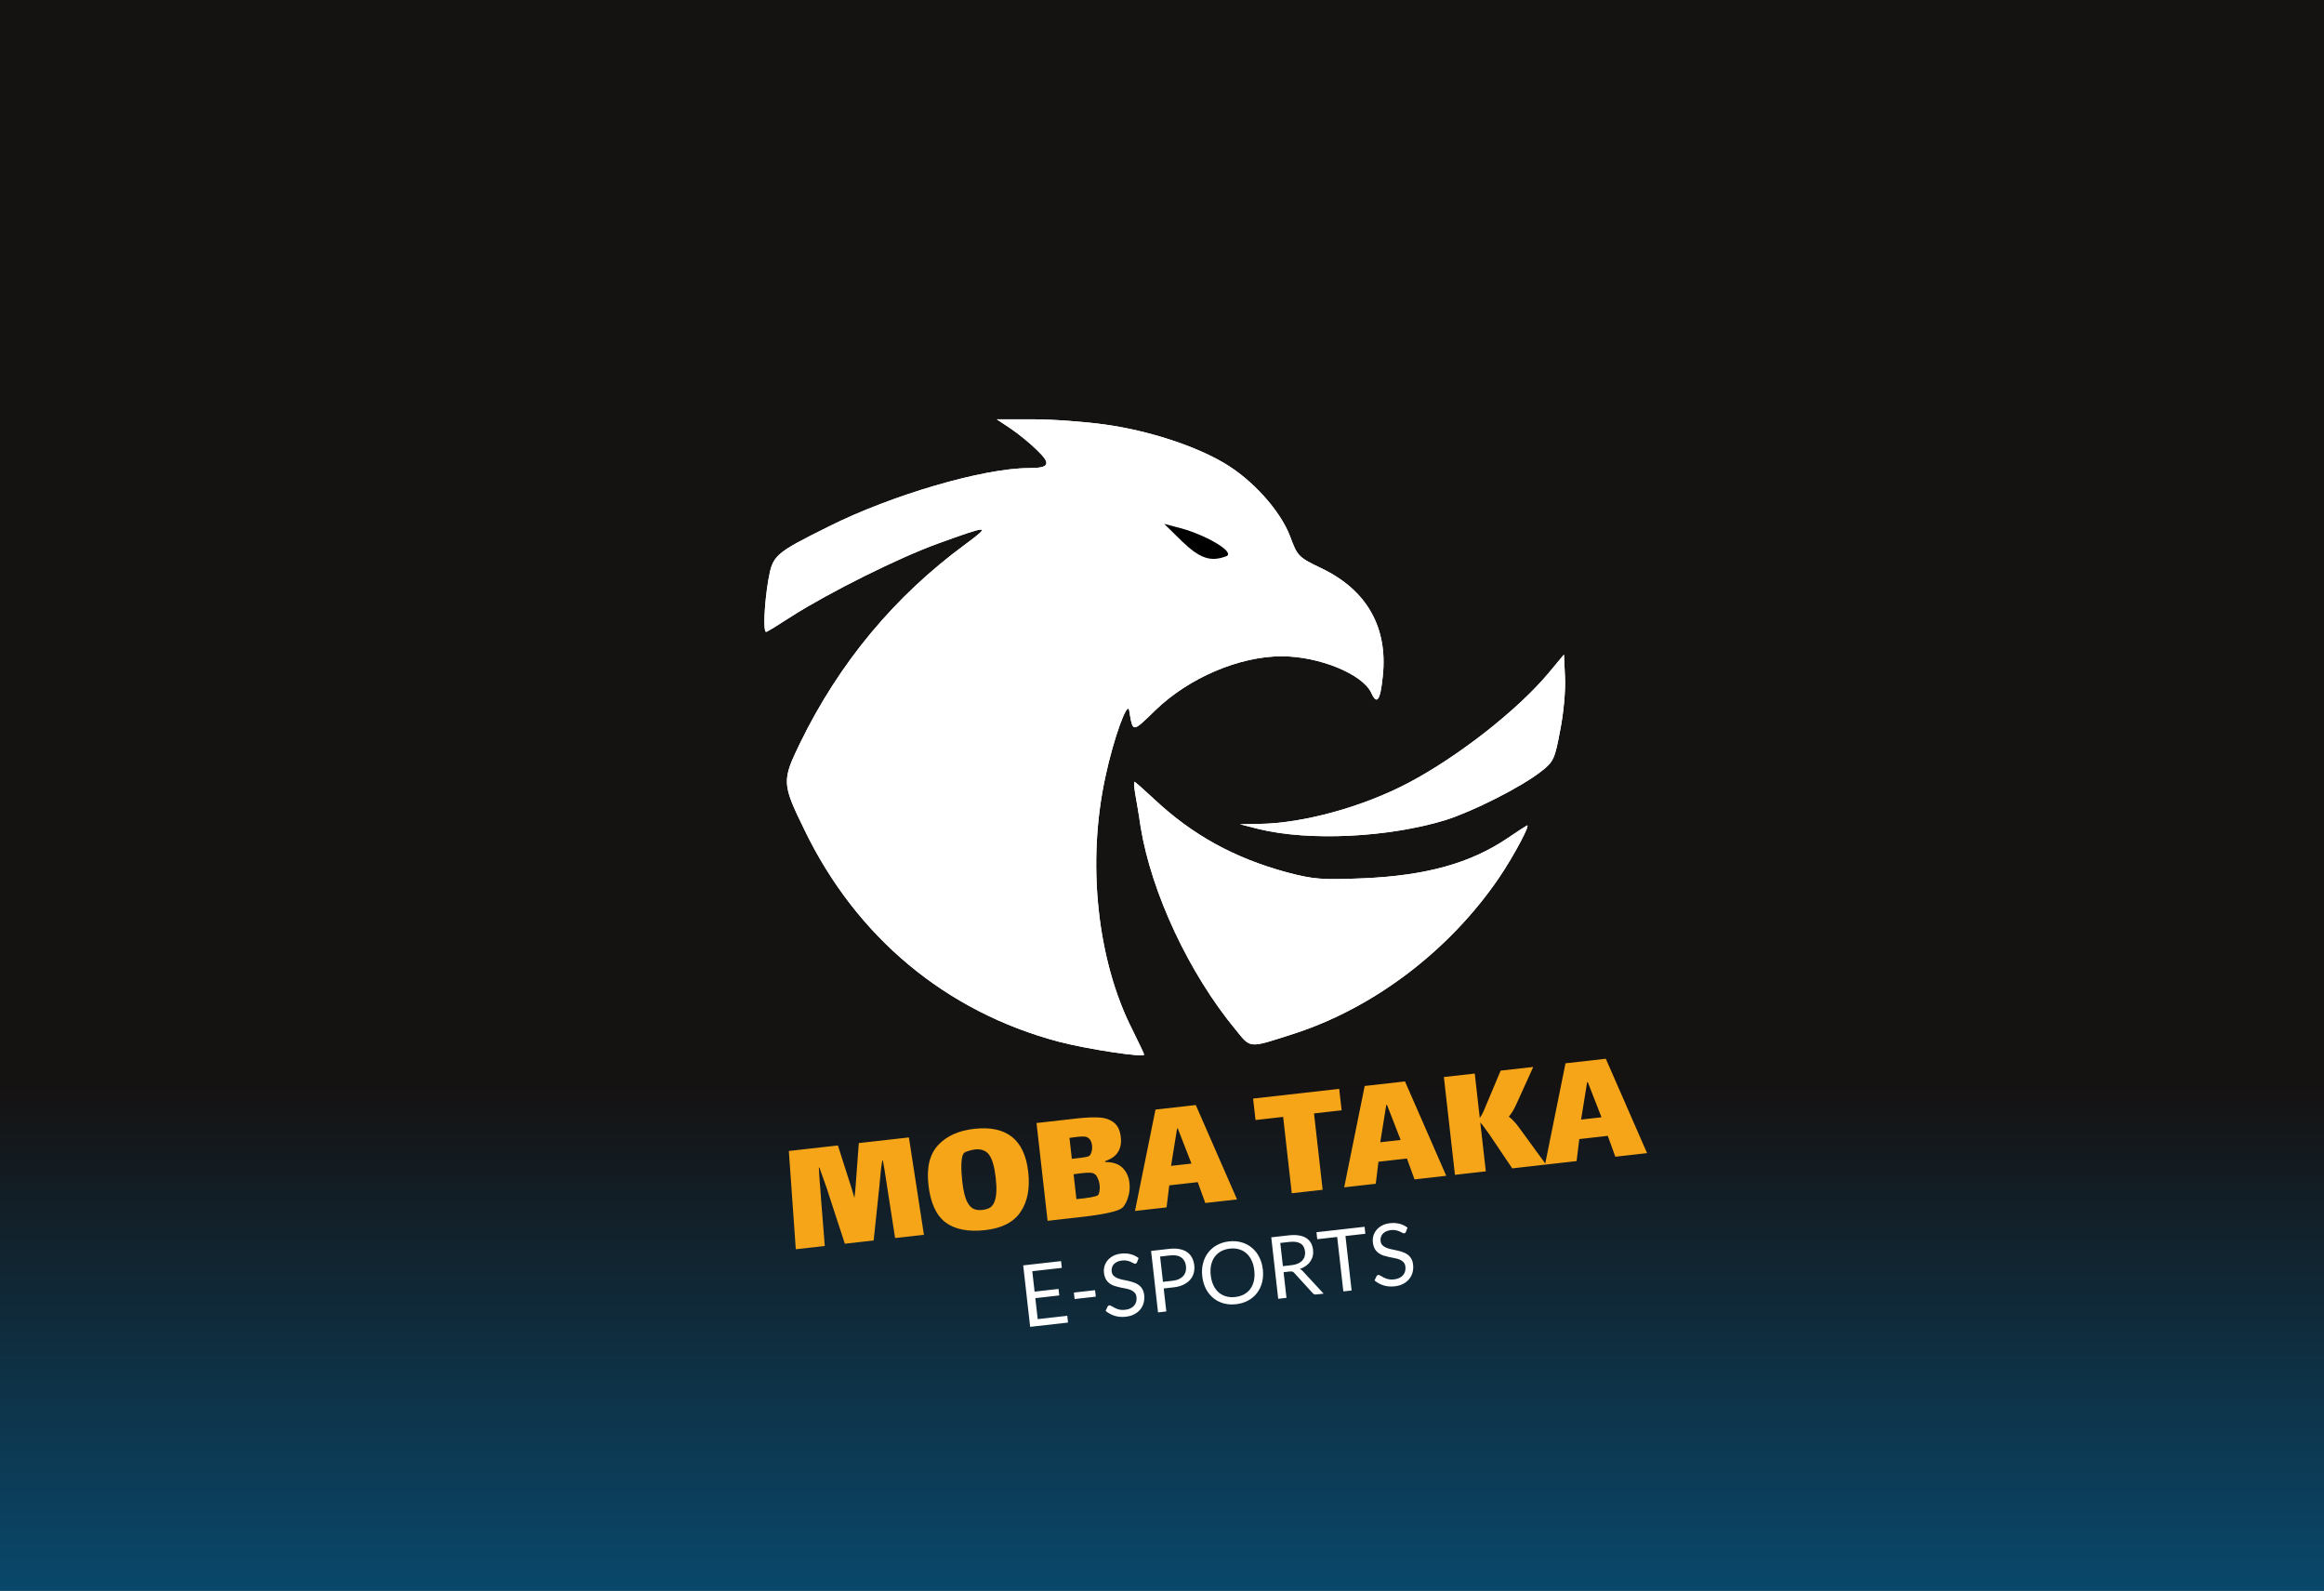 <svg width="377" height="258" viewBox="0 0 377 258" fill="none" xmlns="http://www.w3.org/2000/svg">
<rect x="0" y="0" width="377" height="258" fill="#808080" stroke="none"/>
<g clip-path="url(#clip0_77_59)">
<rect width="377" height="258" fill="url(#paint0_linear_77_59)"/>
<path d="M149.878 200.248L145.204 200.775L143.853 192.08C143.602 190.361 143.389 189.061 143.215 188.179L143.131 188.189C142.988 188.918 142.852 190.042 142.724 191.56L142.663 192.271L141.726 201.168L137.052 201.696L134.553 194.06L134.117 192.7C133.532 191.019 133.133 189.899 132.92 189.341L132.836 189.35C132.867 190.286 132.973 191.805 133.155 193.907C133.151 194.039 133.165 194.244 133.196 194.523L133.796 202.063L129.094 202.594L127.967 186.66L135.924 185.761L138.062 192.452L138.604 194.25C138.687 193.659 138.754 193.003 138.804 192.284L139.319 185.378L147.443 184.461L149.878 200.248ZM159.838 199.49C157.074 199.802 154.923 199.387 153.385 198.246C151.863 197.084 150.938 195.056 150.611 192.163C150.29 189.325 150.816 187.171 152.19 185.701C153.564 184.231 155.503 183.355 158.007 183.072C163.275 182.477 166.206 184.805 166.8 190.054C167.101 192.706 166.688 194.866 165.561 196.534C164.454 198.199 162.546 199.185 159.838 199.49ZM159.355 196.22C159.874 196.161 160.301 196.028 160.634 195.822C160.965 195.597 161.208 195.25 161.362 194.782C161.665 193.977 161.719 192.712 161.524 190.987C161.333 189.3 161 188.097 160.524 187.381C160.046 186.646 159.286 186.318 158.243 186.398C157.853 186.442 157.451 186.535 157.034 186.676C156.635 186.796 156.388 186.937 156.293 187.098C156.1 187.382 155.987 187.959 155.954 188.827C155.937 189.674 155.985 190.598 156.098 191.6C156.275 193.158 156.552 194.282 156.931 194.972C157.196 195.487 157.527 195.844 157.926 196.043C158.322 196.224 158.798 196.283 159.355 196.22ZM179.287 188.447C180.565 188.453 181.513 188.778 182.131 189.423C182.746 190.048 183.11 190.852 183.221 191.836C183.29 192.448 183.264 193.042 183.141 193.62C183.017 194.179 182.847 194.667 182.631 195.086C182.413 195.487 182.218 195.753 182.045 195.885C181.358 196.451 179.122 196.947 175.338 197.375L169.94 197.984L168.145 182.125L174.684 181.387C176.168 181.22 177.374 181.168 178.301 181.232C179.246 181.276 180.037 181.544 180.675 182.035C181.311 182.508 181.692 183.301 181.818 184.414C181.927 185.379 181.774 186.185 181.359 186.833C180.962 187.479 180.266 187.971 179.271 188.308L179.287 188.447ZM176.595 184.581C176.389 184.416 176.153 184.33 175.89 184.322C175.642 184.294 175.249 184.31 174.712 184.371C174.174 184.431 173.767 184.487 173.49 184.537L173.875 187.931L174.153 187.9C174.246 187.889 174.635 187.845 175.322 187.768C176.008 187.69 176.457 187.593 176.669 187.475C176.828 187.382 176.954 187.17 177.048 186.84C177.161 186.508 177.196 186.157 177.154 185.786C177.091 185.229 176.905 184.828 176.595 184.581ZM178.12 193.82C178.237 193.694 178.316 193.479 178.357 193.174C178.414 192.848 178.425 192.527 178.389 192.212C178.345 191.822 178.248 191.467 178.099 191.146C177.966 190.804 177.808 190.568 177.625 190.438C177.439 190.29 177.185 190.206 176.863 190.186C176.56 190.164 176.047 190.194 175.324 190.275C174.86 190.328 174.471 190.381 174.158 190.435L174.615 194.469C175.489 194.389 176.267 194.292 176.949 194.178C177.629 194.045 178.019 193.925 178.12 193.82ZM194.298 191.713L189.679 192.234L189.238 195.806L184.118 196.384L187.443 179.947L193.981 179.209L200.673 194.515L195.526 195.096L194.298 191.713ZM190.946 183.018L189.969 189.073L193.28 188.7L191.058 183.005L190.946 183.018ZM214.56 192.948L209.552 193.513L208.151 181.132L203.671 181.638L203.278 178.16L217.245 176.584L217.639 180.061L213.159 180.567L214.56 192.948ZM228.235 187.882L223.616 188.404L223.175 191.976L218.055 192.554L221.38 176.117L227.918 175.379L234.61 190.685L229.463 191.266L228.235 187.882ZM224.883 179.187L223.906 185.243L227.217 184.87L224.995 179.175L224.883 179.187ZM250.796 188.858L245.315 189.477L241.555 183.899C241.489 183.813 241.311 183.57 241.022 183.171C240.751 182.769 240.455 182.389 240.132 182.031L241.03 189.961L236.022 190.526L234.226 174.667L239.235 174.102L240.05 181.308C240.326 180.92 240.552 180.509 240.728 180.076C240.921 179.622 241.032 179.356 241.06 179.278L243.436 173.628L248.722 173.031L246.152 178.703C246.105 178.784 246.006 178.992 245.857 179.328C245.707 179.665 245.536 179.984 245.345 180.288C245.171 180.57 244.975 180.837 244.759 181.086C245.129 181.364 245.434 181.649 245.673 181.941C245.929 182.213 246.225 182.583 246.56 183.053L250.796 188.858ZM260.813 184.206L256.194 184.727L255.753 188.299L250.634 188.877L253.958 172.44L260.496 171.702L267.189 187.008L262.041 187.589L260.813 184.206ZM257.462 175.511L256.485 181.566L259.796 181.193L257.573 175.498L257.462 175.511Z" fill="#F7A518"/>
<path d="M173.136 213.385L173.253 214.485L167.111 215.179L165.984 205.212L172.126 204.517L172.251 205.616L167.458 206.158L167.832 209.469L171.714 209.03L171.833 210.087L167.952 210.526L168.336 213.927L173.136 213.385ZM174.206 209.622L177.642 209.233L177.761 210.284L174.325 210.672L174.206 209.622ZM184.45 204.702C184.417 204.776 184.376 204.835 184.329 204.878C184.287 204.915 184.231 204.938 184.161 204.946C184.082 204.955 183.985 204.926 183.869 204.859C183.754 204.792 183.61 204.722 183.437 204.647C183.268 204.568 183.066 204.502 182.83 204.448C182.598 204.395 182.322 204.386 182.003 204.422C181.701 204.456 181.439 204.528 181.217 204.638C180.998 204.742 180.818 204.873 180.676 205.03C180.539 205.186 180.442 205.364 180.384 205.563C180.327 205.758 180.31 205.964 180.335 206.182C180.366 206.46 180.46 206.684 180.615 206.854C180.775 207.02 180.973 207.154 181.21 207.259C181.452 207.363 181.72 207.448 182.014 207.513C182.312 207.574 182.615 207.638 182.923 207.706C183.236 207.774 183.541 207.857 183.839 207.955C184.141 208.048 184.414 208.179 184.658 208.349C184.908 208.518 185.115 208.736 185.282 209.004C185.453 209.271 185.562 209.611 185.609 210.023C185.658 210.459 185.63 210.878 185.525 211.28C185.42 211.677 185.239 212.033 184.984 212.348C184.733 212.663 184.408 212.925 184.009 213.135C183.615 213.344 183.153 213.478 182.624 213.538C181.975 213.611 181.373 213.562 180.818 213.39C180.263 213.213 179.775 212.947 179.354 212.59L179.672 211.906C179.703 211.851 179.742 211.804 179.79 211.766C179.841 211.723 179.899 211.697 179.964 211.69C180.024 211.683 180.094 211.701 180.174 211.744C180.259 211.781 180.353 211.832 180.459 211.895C180.565 211.958 180.685 212.027 180.821 212.101C180.956 212.174 181.106 212.24 181.272 212.296C181.443 212.352 181.633 212.394 181.843 212.422C182.052 212.445 182.285 212.442 182.54 212.413C182.86 212.377 183.14 212.301 183.38 212.184C183.621 212.068 183.818 211.921 183.972 211.744C184.129 211.562 184.242 211.354 184.31 211.121C184.377 210.888 184.396 210.635 184.365 210.361C184.331 210.06 184.233 209.822 184.073 209.648C183.916 209.468 183.719 209.326 183.482 209.221C183.245 209.117 182.977 209.036 182.68 208.981C182.382 208.921 182.079 208.861 181.772 208.802C181.464 208.738 181.16 208.66 180.858 208.567C180.556 208.474 180.283 208.341 180.038 208.167C179.793 207.992 179.584 207.765 179.411 207.484C179.242 207.197 179.133 206.834 179.083 206.394C179.044 206.041 179.072 205.693 179.17 205.348C179.272 205.003 179.438 204.689 179.669 204.404C179.904 204.119 180.203 203.879 180.566 203.683C180.934 203.486 181.366 203.36 181.862 203.304C182.418 203.241 182.934 203.272 183.408 203.397C183.887 203.521 184.319 203.73 184.705 204.025L184.45 204.702ZM190.256 207.702C190.641 207.658 190.973 207.569 191.254 207.434C191.539 207.298 191.771 207.129 191.95 206.925C192.133 206.717 192.261 206.479 192.335 206.213C192.408 205.946 192.427 205.66 192.393 205.354C192.321 204.719 192.068 204.245 191.633 203.932C191.203 203.619 190.589 203.508 189.792 203.598L188.192 203.779L188.656 207.883L190.256 207.702ZM189.671 202.534C190.302 202.462 190.858 202.475 191.338 202.571C191.823 202.661 192.233 202.824 192.57 203.058C192.906 203.293 193.17 203.592 193.362 203.955C193.558 204.318 193.682 204.734 193.735 205.202C193.787 205.666 193.754 206.099 193.635 206.503C193.517 206.906 193.315 207.264 193.031 207.578C192.752 207.892 192.39 208.153 191.944 208.363C191.502 208.568 190.98 208.705 190.377 208.773L188.777 208.954L189.199 212.682L187.856 212.834L186.729 202.866L189.671 202.534ZM204.857 205.868C204.942 206.614 204.901 207.314 204.735 207.967C204.569 208.615 204.296 209.188 203.915 209.687C203.535 210.185 203.055 210.594 202.476 210.913C201.901 211.227 201.247 211.426 200.514 211.508C199.782 211.591 199.1 211.544 198.47 211.366C197.838 211.184 197.282 210.892 196.8 210.491C196.318 210.09 195.923 209.592 195.616 208.998C195.309 208.398 195.113 207.726 195.029 206.979C194.945 206.232 194.985 205.535 195.152 204.887C195.317 204.234 195.591 203.659 195.971 203.16C196.351 202.657 196.828 202.246 197.403 201.927C197.977 201.609 198.631 201.408 199.363 201.325C200.096 201.242 200.778 201.292 201.409 201.474C202.045 201.656 202.604 201.95 203.087 202.356C203.569 202.757 203.963 203.257 204.271 203.856C204.577 204.451 204.773 205.121 204.857 205.868ZM203.473 206.024C203.404 205.412 203.258 204.872 203.036 204.404C202.814 203.936 202.532 203.552 202.188 203.253C201.843 202.949 201.443 202.732 200.987 202.6C200.53 202.468 200.033 202.433 199.495 202.494C198.962 202.554 198.488 202.699 198.072 202.929C197.657 203.16 197.313 203.461 197.041 203.835C196.772 204.204 196.582 204.641 196.47 205.146C196.358 205.652 196.337 206.211 196.406 206.823C196.475 207.435 196.621 207.975 196.843 208.443C197.064 208.907 197.347 209.291 197.692 209.594C198.04 209.893 198.442 210.108 198.899 210.24C199.355 210.367 199.849 210.4 200.382 210.34C200.92 210.279 201.397 210.136 201.813 209.91C202.229 209.68 202.571 209.381 202.839 209.013C203.107 208.639 203.297 208.202 203.409 207.701C203.521 207.195 203.542 206.636 203.473 206.024ZM209.531 205.177C209.921 205.133 210.259 205.048 210.545 204.922C210.835 204.79 211.071 204.628 211.251 204.434C211.435 204.234 211.564 204.008 211.639 203.756C211.714 203.503 211.735 203.231 211.702 202.938C211.634 202.345 211.389 201.919 210.965 201.662C210.542 201.405 209.941 201.32 209.162 201.408L207.687 201.575L208.112 205.338L209.531 205.177ZM214.717 209.797L213.521 209.932C213.275 209.96 213.083 209.886 212.946 209.709L209.956 206.44C209.864 206.337 209.77 206.268 209.672 206.232C209.578 206.191 209.436 206.182 209.246 206.203L208.223 206.319L208.693 210.478L207.351 210.63L206.224 200.662L209.041 200.344C209.672 200.273 210.224 200.276 210.698 200.354C211.171 200.427 211.57 200.568 211.894 200.775C212.222 200.982 212.478 201.249 212.661 201.576C212.843 201.898 212.957 202.27 213.005 202.692C213.045 203.045 213.027 203.38 212.95 203.699C212.873 204.018 212.742 204.312 212.557 204.582C212.375 204.847 212.141 205.082 211.854 205.288C211.572 205.494 211.244 205.662 210.869 205.794C211.052 205.872 211.216 205.997 211.362 206.168L214.717 209.797ZM221.488 200.085L218.261 200.45L219.259 209.284L217.917 209.435L216.918 200.602L213.684 200.967L213.556 199.834L221.36 198.951L221.488 200.085ZM228.073 199.77C228.039 199.845 227.999 199.903 227.952 199.946C227.909 199.984 227.853 200.007 227.784 200.014C227.705 200.023 227.608 199.994 227.492 199.928C227.376 199.861 227.232 199.79 227.059 199.716C226.891 199.636 226.688 199.57 226.452 199.517C226.221 199.463 225.945 199.454 225.625 199.491C225.324 199.525 225.062 199.596 224.839 199.706C224.621 199.811 224.441 199.941 224.299 200.098C224.162 200.255 224.064 200.432 224.007 200.632C223.949 200.826 223.932 201.032 223.957 201.25C223.989 201.528 224.082 201.753 224.237 201.923C224.397 202.088 224.595 202.223 224.833 202.327C225.075 202.432 225.342 202.516 225.636 202.582C225.934 202.642 226.237 202.706 226.546 202.775C226.859 202.843 227.164 202.926 227.462 203.024C227.763 203.116 228.036 203.247 228.281 203.417C228.53 203.586 228.738 203.804 228.904 204.072C229.076 204.339 229.184 204.679 229.231 205.092C229.28 205.528 229.253 205.947 229.148 206.348C229.042 206.745 228.862 207.101 228.606 207.417C228.355 207.732 228.03 207.994 227.631 208.203C227.237 208.412 226.776 208.547 226.247 208.606C225.598 208.68 224.996 208.63 224.441 208.458C223.886 208.282 223.398 208.015 222.977 207.659L223.294 206.975C223.325 206.92 223.365 206.873 223.412 206.835C223.463 206.791 223.522 206.766 223.587 206.759C223.647 206.752 223.717 206.77 223.797 206.812C223.881 206.85 223.976 206.9 224.082 206.963C224.187 207.026 224.308 207.095 224.443 207.169C224.578 207.243 224.729 207.308 224.895 207.364C225.066 207.42 225.256 207.462 225.466 207.49C225.675 207.513 225.907 207.511 226.162 207.482C226.482 207.446 226.762 207.369 227.003 207.253C227.243 207.136 227.44 206.99 227.594 206.813C227.752 206.63 227.865 206.423 227.932 206.19C228 205.957 228.018 205.703 227.987 205.43C227.953 205.128 227.856 204.89 227.695 204.716C227.539 204.536 227.342 204.394 227.105 204.29C226.867 204.185 226.6 204.105 226.302 204.049C226.004 203.989 225.702 203.929 225.395 203.87C225.087 203.806 224.782 203.728 224.48 203.635C224.179 203.543 223.905 203.409 223.66 203.235C223.415 203.061 223.206 202.833 223.034 202.552C222.865 202.266 222.756 201.902 222.706 201.462C222.666 201.109 222.695 200.761 222.792 200.417C222.894 200.072 223.06 199.757 223.291 199.473C223.527 199.188 223.826 198.947 224.189 198.751C224.556 198.555 224.988 198.428 225.485 198.372C226.041 198.309 226.556 198.34 227.031 198.465C227.51 198.589 227.942 198.799 228.328 199.093L228.073 199.77Z" fill="white"/>
<path d="M198.432 75.008C193.684 72.239 186.224 69.809 179.272 68.848C176.051 68.396 170.794 68 167.573 68H161.695L163.899 69.47C165.086 70.261 167.064 71.843 168.195 72.974C170.568 75.234 170.286 75.913 166.895 75.913C159.547 75.913 144.683 80.265 134.51 85.351C125.524 89.816 125.354 90.042 124.619 94.168C123.998 97.898 123.772 102.476 124.28 102.476C124.45 102.476 126.371 101.289 128.632 99.82C134.623 96.033 145.701 90.494 152.087 88.177C160.508 85.125 160.847 85.125 156.722 88.177C145.079 96.711 136.149 107.506 129.819 120.449C126.824 126.609 126.824 127.061 130.497 134.578C138.918 151.986 153.443 164.081 171.755 168.941C176.559 170.185 185.602 171.541 185.602 171.032C185.602 170.919 184.754 169.111 183.681 166.963C177.972 155.716 176.277 139.891 179.329 125.931C180.629 119.827 182.889 113.554 183.172 115.193C183.794 118.866 183.624 118.866 187.411 115.193C192.836 109.937 201.032 106.432 207.927 106.432C213.974 106.432 221.039 109.315 222.452 112.367C223.356 114.401 223.921 113.61 224.317 109.654C225.165 101.741 221.717 95.694 214.426 92.19C210.64 90.381 210.47 90.212 209.283 86.99C207.701 82.808 203.123 77.721 198.432 75.008Z" fill="white"/>
<path d="M250.033 125.083C252.011 123.557 252.237 123.049 253.085 118.471C253.65 115.701 253.989 111.858 253.876 109.823L253.706 106.15L251.163 109.202C246.133 115.193 236.525 122.71 228.499 126.948C221.095 130.848 211.487 133.504 204.31 133.617L201.145 133.674L204.253 134.465C212.448 136.443 225.221 135.822 234.49 132.996C238.955 131.583 246.811 127.627 250.033 125.083Z" fill="white"/>
<path d="M208.775 141.474C200.24 139.156 193.458 135.426 187.298 129.661C185.602 128.079 184.133 126.779 184.02 126.779C183.963 126.779 183.963 127.627 184.133 128.587C184.302 129.605 184.754 132.092 185.037 134.126C186.789 144.808 192.893 157.864 200.466 167.02C202.953 170.072 202.501 170.015 209.735 167.698C222.791 163.515 235.112 154.19 243.194 142.321C245.681 138.648 248.45 133.391 247.659 133.9C247.263 134.126 245.85 135.03 244.55 135.935C238.503 140.004 231.382 141.982 221.208 142.434C214.426 142.717 213.07 142.604 208.775 141.474Z" fill="white"/>
<path d="M198.432 75.008C193.684 72.239 186.224 69.809 179.272 68.848C176.051 68.396 170.794 68 167.573 68H161.695L163.899 69.47C165.086 70.261 167.064 71.843 168.195 72.974C170.568 75.234 170.286 75.913 166.895 75.913C159.547 75.913 144.683 80.265 134.51 85.351C125.524 89.816 125.354 90.042 124.619 94.168C123.998 97.898 123.772 102.476 124.28 102.476C124.45 102.476 126.371 101.289 128.632 99.82C134.623 96.033 145.701 90.494 152.087 88.177C160.508 85.125 160.847 85.125 156.722 88.177C145.079 96.711 136.149 107.506 129.819 120.449C126.824 126.609 126.824 127.061 130.497 134.578C138.918 151.986 153.443 164.081 171.755 168.941C176.559 170.185 185.602 171.541 185.602 171.032C185.602 170.919 184.754 169.111 183.681 166.963C177.972 155.716 176.277 139.891 179.329 125.931C180.629 119.827 182.889 113.554 183.172 115.193C183.794 118.866 183.624 118.866 187.411 115.193C192.836 109.937 201.032 106.432 207.927 106.432C213.974 106.432 221.039 109.315 222.452 112.367C223.356 114.401 223.921 113.61 224.317 109.654C225.165 101.741 221.717 95.694 214.426 92.19C210.64 90.381 210.47 90.212 209.283 86.99C207.701 82.808 203.123 77.721 198.432 75.008Z" fill="white"/>
<path d="M250.033 125.083C252.011 123.557 252.237 123.049 253.085 118.471C253.65 115.701 253.989 111.858 253.876 109.823L253.706 106.15L251.163 109.202C246.133 115.193 236.525 122.71 228.499 126.948C221.095 130.848 211.487 133.504 204.31 133.617L201.145 133.674L204.253 134.465C212.448 136.443 225.221 135.822 234.49 132.996C238.955 131.583 246.811 127.627 250.033 125.083Z" fill="white"/>
<path d="M208.775 141.474C200.24 139.156 193.458 135.426 187.298 129.661C185.602 128.079 184.133 126.779 184.02 126.779C183.963 126.779 183.963 127.627 184.133 128.587C184.302 129.605 184.754 132.092 185.037 134.126C186.789 144.808 192.893 157.864 200.466 167.02C202.953 170.072 202.501 170.015 209.735 167.698C222.791 163.515 235.112 154.19 243.194 142.321C245.681 138.648 248.45 133.391 247.659 133.9C247.263 134.126 245.85 135.03 244.55 135.935C238.503 140.004 231.382 141.982 221.208 142.434C214.426 142.717 213.07 142.604 208.775 141.474Z" fill="white"/>
<path d="M191.737 87.781C194.619 90.55 196.371 91.172 198.914 90.211C200.553 89.59 195.354 86.538 190.776 85.464L188.854 84.955L191.737 87.781Z" fill="black"/>
</g>
<defs>
<linearGradient id="paint0_linear_77_59" x1="188.5" y1="0" x2="188.5" y2="258" gradientUnits="userSpaceOnUse">
<stop offset="0.682" stop-color="#151212"/>
<stop offset="1" stop-color="#09486B"/>
</linearGradient>
<clipPath id="clip0_77_59">
<rect width="377" height="258" fill="white"/>
</clipPath>
</defs>
</svg>
